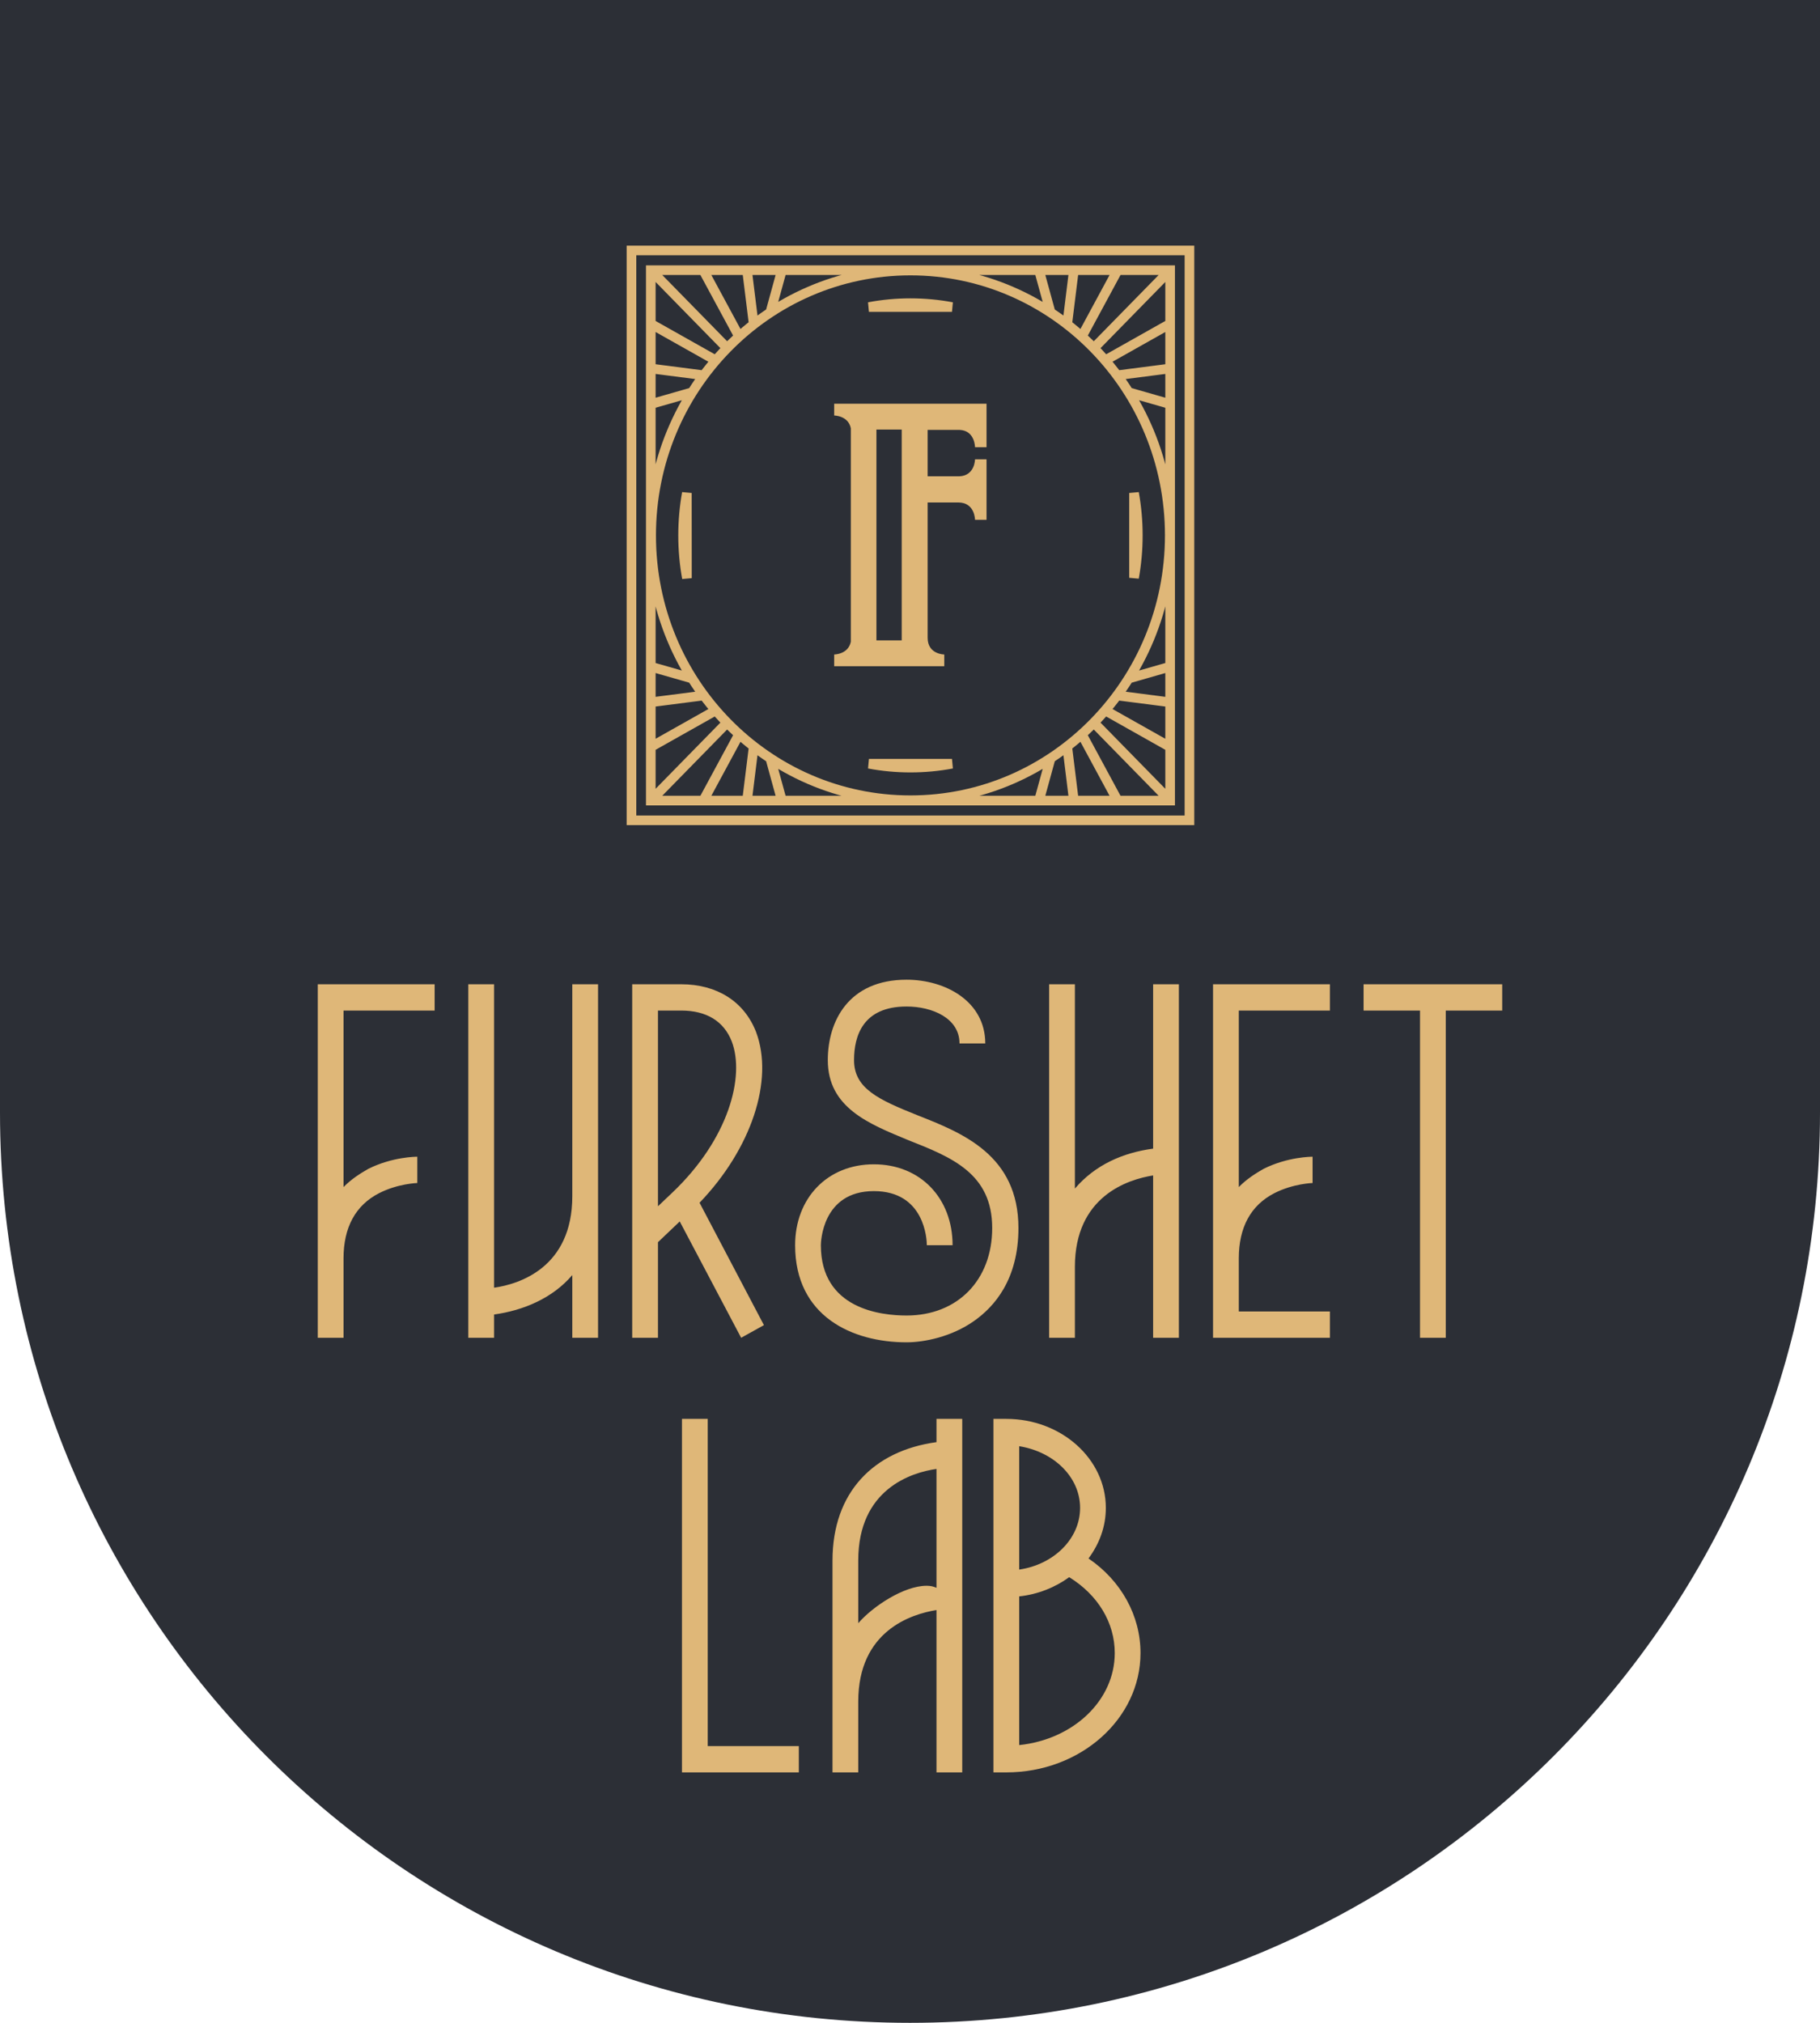 <svg width="189" height="210" viewBox="0 0 189 210" fill="none" xmlns="http://www.w3.org/2000/svg">
<path d="M0 0H189V115.5C189 167.691 146.691 210 94.5 210C42.309 210 0 167.691 0 115.5V0Z" fill="#2C2F36"/>
<path fill-rule="evenodd" clip-rule="evenodd" d="M67.582 83.113H121.513V28.049H67.582V83.113ZM65.576 85.162H123.52V26H65.576V85.162ZM67.619 55.581C67.619 70.766 79.675 83.076 94.547 83.076C109.42 83.076 121.476 70.766 121.476 55.581C121.476 40.396 109.42 28.086 94.547 28.086C79.675 28.086 67.619 40.396 67.619 55.581ZM117.765 59.985C118.023 58.557 118.158 57.085 118.158 55.581C118.158 54.077 118.023 52.605 117.766 51.177L117.765 59.985ZM90.235 79.287C91.633 79.551 93.074 79.688 94.547 79.688C96.021 79.688 97.462 79.551 98.861 79.287H90.235ZM71.329 51.177C71.071 52.605 70.936 54.077 70.936 55.581C70.936 57.098 71.073 58.582 71.336 60.021L71.329 51.177ZM98.86 31.875C97.462 31.611 96.021 31.473 94.547 31.473C93.074 31.473 91.633 31.611 90.234 31.875L98.86 31.875ZM113.589 36.139L121.513 28.048L113.589 36.139ZM112.339 34.943L116.043 28.086L112.339 34.943ZM110.823 33.675L111.518 28.048L110.823 33.675ZM109.103 32.445L107.905 28.086L109.103 32.445ZM114.759 37.415L121.476 33.633L114.759 37.415ZM116.002 38.963L121.513 38.253L116.002 38.963ZM117.207 40.719L121.476 41.943L117.207 40.719ZM75.507 36.139L67.582 28.048L75.507 36.139ZM76.756 34.943L73.051 28.086L76.756 34.943ZM78.272 33.675L77.576 28.048L78.272 33.675ZM79.992 32.445L81.19 28.086L79.992 32.445ZM74.335 37.415L67.619 33.633L74.335 37.415ZM73.093 38.963L67.582 38.253L73.093 38.963ZM71.888 40.719L67.619 41.943L71.888 40.719ZM113.589 75.023L121.513 83.113L113.589 75.023ZM112.339 76.218L116.043 83.076L112.339 76.218ZM110.823 77.486L111.518 83.113L110.823 77.486ZM109.103 78.717L107.905 83.076L109.103 78.717ZM114.759 73.746L121.476 77.529L114.759 73.746ZM116.002 72.199L121.513 72.909L116.002 72.199ZM117.207 70.442L121.476 69.219L117.207 70.442ZM75.506 75.022L67.582 83.113L75.506 75.022ZM76.756 76.218L73.051 83.076L76.756 76.218ZM78.272 77.486L77.576 83.113L78.272 77.486ZM79.992 78.717L81.19 83.076L79.992 78.717ZM74.335 73.746L67.619 77.529L74.335 73.746ZM73.093 72.199L67.582 72.909L73.093 72.199ZM71.888 70.442L67.619 69.219L71.888 70.442Z" stroke="#DFB778"/>
<path fill-rule="evenodd" clip-rule="evenodd" d="M86.626 41.915H102.448V46.428H101.251C101.251 46.428 101.251 44.698 99.656 44.63H96.332V49.449H99.622C101.251 49.381 101.251 47.684 101.251 47.684H102.448V53.962H101.251C101.251 53.962 101.251 52.164 99.523 52.164H96.332V66.214C96.332 67.945 98.06 67.945 98.06 67.945V69.166H86.626V67.945C86.626 67.945 88.089 67.945 88.355 66.621V44.46C88.089 43.136 86.626 43.136 86.626 43.136V41.915ZM93.639 44.596H91.014V66.485H93.639V44.596Z" fill="#DFB778"/>
<path fill-rule="evenodd" clip-rule="evenodd" d="M35.674 138.881V130.638C35.674 127.435 36.908 125.125 39.376 123.865C41.33 122.867 43.336 122.815 43.336 122.815V120.085C43.233 120.085 40.765 120.085 38.245 121.345C37.422 121.817 36.497 122.395 35.674 123.235V104.911H45.136V102.181H33V138.881H35.674ZM51.306 138.881V136.465C54.34 136.045 57.374 134.785 59.431 132.37V138.881H62.105V102.181H59.431V124.18C59.431 131.583 53.929 133.315 51.306 133.683V102.181H48.632V138.881H51.306ZM68.327 138.881H65.653V102.181H70.743C74.446 102.181 77.274 103.966 78.508 107.116C80.411 112.157 77.994 119.297 72.646 124.862L79.331 137.568L76.965 138.881L70.589 126.805L68.327 128.958V138.881ZM68.327 104.911V125.23L69.818 123.812C75.68 118.247 77.377 111.737 75.988 108.114C75.166 106.014 73.366 104.911 70.743 104.911H68.327ZM95.271 115.779C91.209 114.152 88.689 112.997 88.689 110.057C88.689 107.537 89.615 104.491 94.14 104.491C96.814 104.491 99.642 105.699 99.642 108.324H102.316C102.316 103.966 98.202 101.709 94.14 101.709C88.124 101.709 85.964 106.014 85.964 110.057C85.964 114.992 90.232 116.672 94.294 118.352C98.82 120.137 103.036 121.817 103.036 127.487C103.036 132.895 99.436 136.57 94.14 136.57C91.466 136.57 85.244 135.888 85.244 129.273C85.244 129.01 85.347 123.655 90.746 123.655C96.043 123.655 96.248 128.695 96.248 129.273H98.922C98.922 124.39 95.58 120.872 90.746 120.872C85.913 120.872 82.57 124.39 82.57 129.273C82.57 136.675 88.535 139.353 94.14 139.353C95.991 139.353 98.82 138.776 101.133 137.148C103.242 135.678 105.761 132.843 105.761 127.487C105.761 119.927 99.951 117.617 95.271 115.779ZM108.95 102.181V138.881H111.623V131.53C111.623 124.18 117.125 122.447 119.748 122.027V138.881H122.422V102.181H119.748V119.245C116.611 119.665 113.732 120.925 111.623 123.392V102.181H108.95ZM138.105 138.881V136.15H128.644V130.638C128.644 127.435 129.878 125.125 132.346 123.865C134.3 122.867 136.306 122.815 136.306 122.815V120.085C136.203 120.085 133.735 120.085 131.215 121.345C130.392 121.817 129.467 122.395 128.644 123.235V104.911H138.105V102.181H125.97V138.881H138.105ZM147.464 104.911V138.881H150.138V104.911H156V102.181H141.602V104.911H147.464Z" fill="#DFB778"/>
<path fill-rule="evenodd" clip-rule="evenodd" d="M73.494 181.27V147.301H70.82V184H82.956V181.27H73.494ZM86.453 162.001C86.453 154.914 90.721 150.608 97.251 149.716V147.301H99.925V184H97.251V167.147C94.629 167.567 89.126 169.299 89.126 176.65V184H86.453V162.001ZM89.126 162.001V168.512C90.618 166.779 93.857 164.627 96.223 164.627C96.583 164.627 96.891 164.679 97.251 164.837V152.498C94.629 152.866 89.126 154.599 89.126 162.001ZM103.165 184V147.301H104.502C110.209 147.301 114.837 151.448 114.837 156.541C114.837 158.484 114.169 160.269 113.037 161.791C116.431 164.101 118.437 167.724 118.437 171.609C118.437 178.435 112.215 184 104.502 184H103.165ZM105.839 165.729V181.165C111.443 180.587 115.763 176.545 115.763 171.609C115.763 168.459 114.015 165.572 111.032 163.734C109.592 164.784 107.793 165.519 105.839 165.729ZM112.163 156.541C112.163 153.338 109.438 150.713 105.839 150.136V162.946C109.438 162.421 112.163 159.744 112.163 156.541Z" fill="#DFB778"/>
</svg>
